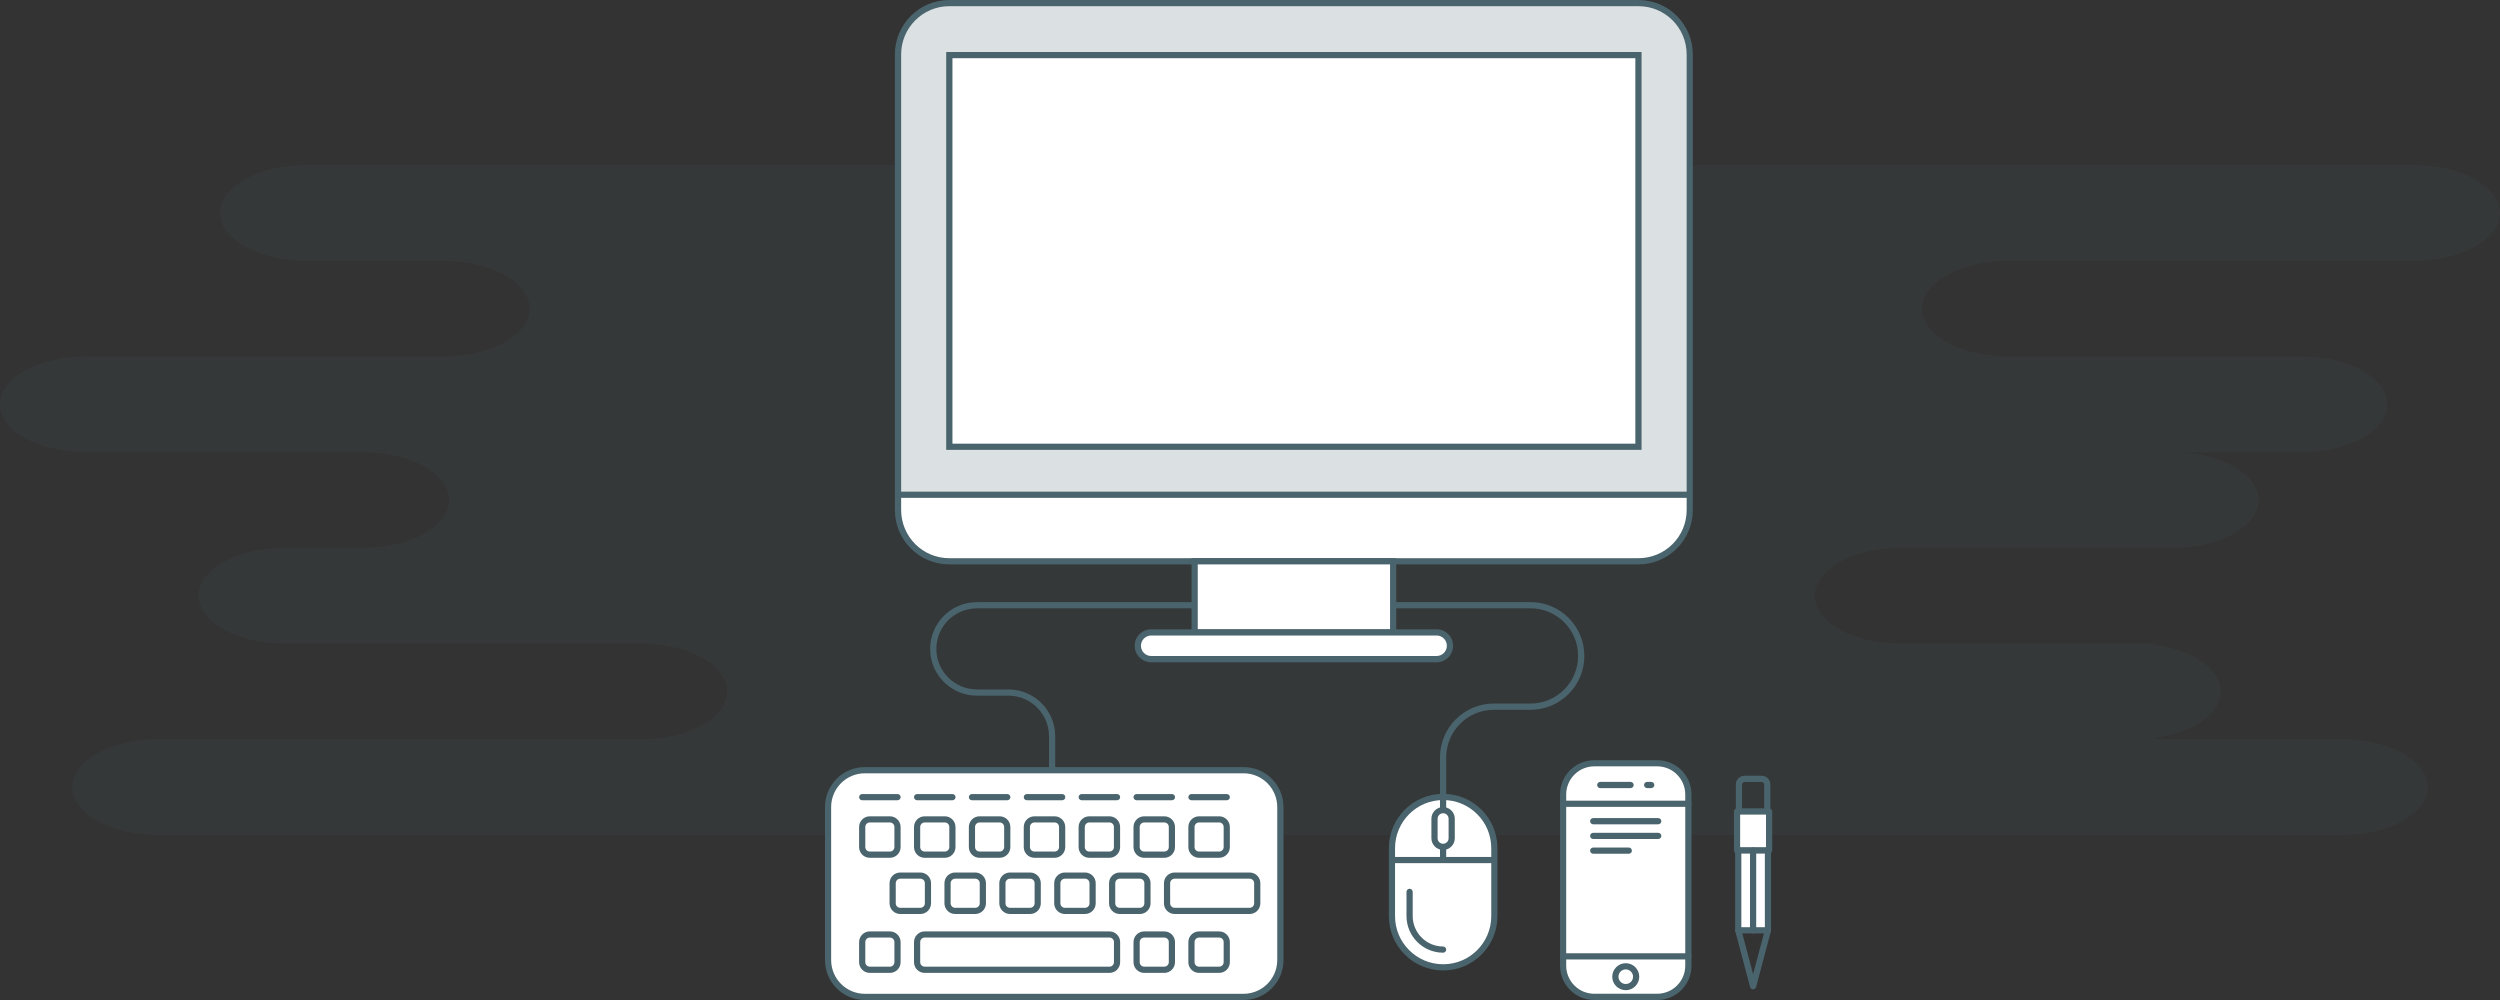<?xml version="1.0" encoding="UTF-8"?> <!-- Generator: Adobe Illustrator 23.0.6, SVG Export Plug-In . SVG Version: 6.00 Build 0) --> <svg xmlns="http://www.w3.org/2000/svg" xmlns:xlink="http://www.w3.org/1999/xlink" id="Layer_1" x="0px" y="0px" viewBox="0 0 500 200" style="enable-background:new 0 0 500 200;" xml:space="preserve"><rect x="0" y="0" width="500" height="200" fill="#333333" stroke="none"/> <style type="text/css"> .st0{opacity:0.1;} .st1{fill:#4A646D;} .st2{fill:#FFFFFF;} .st3{opacity:0.2;} </style> <g class="st0"> <path class="st1" d="M468.33,147.84h-37.22v-0.28c7.5-1.04,13.05-4.8,13.05-9.28c0-4.48-5.56-8.25-13.05-9.28v-0.28h-50.95 c-9.52,0-17.23-4.28-17.23-9.57c0-5.28,7.71-9.57,17.23-9.57h54.29c9.52,0,17.23-4.28,17.23-9.57c0-5.28-7.71-9.57-17.23-9.57 h25.77c9.52,0,17.23-4.28,17.23-9.57c0-5.28-7.71-9.57-17.23-9.57h-58.59c-9.52,0-17.23-4.28-17.23-9.57s7.71-9.57,17.23-9.57 h81.13c9.52,0,17.23-4.28,17.23-9.57c0-5.28-7.71-9.57-17.23-9.57H61.25c-9.52,0-17.23,4.28-17.23,9.57 c0,5.28,7.71,9.57,17.23,9.57H88.7c9.52,0,17.23,4.28,17.23,9.57s-7.71,9.57-17.23,9.57H17.23C7.71,71.29,0,75.58,0,80.86 c0,5.28,7.71,9.57,17.23,9.57H72.6c9.52,0,17.23,4.28,17.23,9.57c0,5.28-7.71,9.57-17.23,9.57H56.96c-9.52,0-17.23,4.28-17.23,9.57 c0,5.28,7.71,9.57,17.23,9.57h71.27c9.52,0,17.23,4.28,17.23,9.57c0,5.28-7.71,9.57-17.23,9.57H31.7c-9.52,0-17.23,4.28-17.23,9.57 c0,5.28,7.71,9.57,17.23,9.57h436.63c9.52,0,17.23-4.28,17.23-9.57C485.56,152.13,477.85,147.84,468.33,147.84z"></path> </g> <g> <g> <g> <path class="st1" d="M288,159.39l0-7.91c0-5.95,4.82-10.77,10.77-10.77l0,0h7.33c2.63,0,5.01-1.07,6.73-2.79l0,0 c1.73-1.73,2.79-4.1,2.79-6.73l0,0c0-2.63-1.06-5.01-2.79-6.74l0,0c-1.73-1.72-4.1-2.79-6.73-2.79l0,0h-27.47v-1.24h27.47 c5.95,0,10.77,4.82,10.77,10.77l0,0c0,5.95-4.82,10.77-10.77,10.77l0,0l-7.33,0c-2.63,0-5.01,1.06-6.74,2.79l0,0 c-1.73,1.73-2.79,4.1-2.79,6.74l0,0l0,7.91H288L288,159.39z"></path> </g> <g> <path class="st2" d="M288.62,159.39c-5.65,0-10.24,4.58-10.24,10.24v13.6c0,5.65,4.58,10.24,10.24,10.24 c5.65,0,10.24-4.58,10.24-10.24v-13.6C298.86,163.97,294.27,159.39,288.62,159.39z"></path> <path class="st1" d="M277.77,183.23v-13.6c0-6,4.86-10.86,10.86-10.86l0,0v0.62v0.62c-2.66,0-5.06,1.07-6.8,2.82l0,0 c-1.74,1.74-2.82,4.14-2.82,6.8l0,0v13.6c0,2.66,1.07,5.06,2.82,6.8l0,0c1.74,1.74,4.14,2.82,6.8,2.82l0,0 c2.66,0,5.06-1.07,6.8-2.82l0,0c1.74-1.74,2.82-4.14,2.82-6.8l0,0v-13.6c0-2.66-1.07-5.06-2.82-6.8l0,0 c-1.74-1.74-4.14-2.82-6.8-2.82l0,0v-0.62v-0.62c6,0,10.86,4.86,10.86,10.86l0,0v13.6c0,6-4.86,10.86-10.86,10.86l0,0 C282.63,194.08,277.77,189.22,277.77,183.23L277.77,183.23z"></path> </g> <g> <path class="st1" d="M288.62,190.54c-4.04-0.01-7.31-3.28-7.32-7.32l0,0v-4.85h0c0-0.34,0.28-0.62,0.62-0.62l0,0 c0.34,0,0.62,0.28,0.62,0.62l0,0v4.85c0.01,3.36,2.72,6.07,6.08,6.08l0,0c0.34,0,0.62,0.28,0.62,0.62l0,0 C289.24,190.27,288.96,190.54,288.62,190.54L288.62,190.54C288.62,190.54,288.62,190.54,288.62,190.54L288.62,190.54z"></path> </g> <g> <polygon class="st1" points="278.39,172.63 278.39,171.39 298.86,171.39 298.86,172.63 278.39,172.63 "></polygon> </g> <g> <path class="st1" d="M286.28,167.65v-3.9c0-1.29,1.05-2.34,2.34-2.34l0,0c1.29,0,2.34,1.05,2.34,2.34l0,0v3.9 c0,1.29-1.05,2.34-2.34,2.34l0,0C287.33,169.99,286.28,168.94,286.28,167.65L286.28,167.65z M287.52,163.75v3.9 c0,0.61,0.49,1.1,1.1,1.1l0,0c0.61,0,1.1-0.49,1.1-1.1l0,0v-3.9c0-0.61-0.49-1.1-1.1-1.1l0,0 C288.01,162.65,287.52,163.14,287.52,163.75L287.52,163.75z"></path> </g> <g> <polygon class="st1" points="288,172.01 288,169.37 289.24,169.37 289.24,172.01 288,172.01 "></polygon> </g> <g> <polygon class="st1" points="288,162.03 288,159.39 289.24,159.39 289.24,162.03 288,162.03 "></polygon> </g> </g> <g> <g> <path class="st1" d="M209.8,154.04v-6.8c-0.01-4.48-3.63-8.1-8.11-8.11l0,0h-6.31c-5.16,0-9.35-4.19-9.35-9.35l0,0 c0-5.16,4.19-9.35,9.35-9.35l0,0h43.55v0v1.24h-43.55c-4.48,0.01-8.1,3.63-8.11,8.11l0,0c0.01,4.48,3.63,8.1,8.11,8.11l0,0h6.31 c5.16,0,9.35,4.19,9.35,9.35l0,0l0,6.8H209.8L209.8,154.04z"></path> </g> <g> <path class="st2" d="M256.08,192.02c0,4.07-3.3,7.36-7.36,7.36h-75.74c-4.07,0-7.36-3.3-7.36-7.36V161.4 c0-4.07,3.3-7.36,7.36-7.36h75.74c4.07,0,7.36,3.3,7.36,7.36V192.02z"></path> <path class="st1" d="M172.98,200c-4.41,0-7.98-3.57-7.98-7.98l0,0V161.4c0-4.41,3.57-7.98,7.98-7.98l0,0h75.74 c4.41,0,7.98,3.58,7.98,7.98l0,0v30.62h0c0,4.41-3.57,7.98-7.99,7.98l0,0H172.98L172.98,200z M166.23,161.4v30.62 c0.01,3.72,3.02,6.74,6.74,6.74l0,0h75.74c3.72-0.01,6.74-3.02,6.74-6.74l0,0V161.4c-0.01-3.72-3.02-6.74-6.74-6.74l0,0h-75.74 C169.25,154.66,166.24,157.68,166.23,161.4L166.23,161.4z"></path> </g> <g> <g> <g> <path class="st1" d="M173.96,171.56c-1.18,0-2.14-0.96-2.14-2.14l0,0v-4.02c0-1.18,0.96-2.14,2.14-2.14l0,0h4.02 c1.18,0,2.14,0.96,2.14,2.14l0,0v4.02c0,1.18-0.96,2.14-2.14,2.14l0,0H173.96L173.96,171.56z M173.06,165.39v4.02 c0,0.5,0.4,0.9,0.9,0.9l0,0h4.02c0.5,0,0.9-0.4,0.9-0.9l0,0l0-4.02c0-0.5-0.4-0.9-0.9-0.9l0,0h-4.02 C173.46,164.49,173.06,164.9,173.06,165.39L173.06,165.39z"></path> </g> <g> <path class="st1" d="M184.94,171.56c-1.18,0-2.14-0.96-2.14-2.14l0,0v-4.02c0-1.18,0.96-2.14,2.14-2.14l0,0h4.02 c1.18,0,2.14,0.96,2.14,2.14l0,0v4.02c0,1.18-0.96,2.14-2.14,2.14l0,0H184.94L184.94,171.56z M184.04,165.39v4.02 c0,0.5,0.4,0.9,0.9,0.9l0,0h4.02c0.5,0,0.9-0.4,0.9-0.9l0,0v-4.02c0-0.5-0.4-0.9-0.9-0.9l0,0h-4.02 C184.44,164.49,184.04,164.9,184.04,165.39L184.04,165.39z"></path> </g> <g> <path class="st1" d="M195.91,171.56c-1.18,0-2.14-0.96-2.14-2.14l0,0v-4.02c0-1.18,0.96-2.14,2.14-2.14l0,0h4.02 c1.18,0,2.14,0.96,2.14,2.14l0,0v4.02c0,1.18-0.96,2.14-2.14,2.14l0,0H195.91L195.91,171.56z M195.01,165.39v4.02 c0,0.5,0.4,0.9,0.9,0.9l0,0h4.02c0.5,0,0.9-0.4,0.9-0.9l0,0v-4.02c0-0.5-0.4-0.9-0.9-0.9l0,0h-4.02 C195.42,164.49,195.01,164.9,195.01,165.39L195.01,165.39z"></path> </g> <g> <path class="st1" d="M206.89,171.56c-1.18,0-2.14-0.96-2.14-2.14l0,0v-4.02c0-1.18,0.96-2.14,2.14-2.14l0,0h4.02 c1.18,0,2.14,0.96,2.14,2.14l0,0v4.02c0,1.18-0.96,2.14-2.14,2.14l0,0H206.89L206.89,171.56z M205.99,165.39v4.02 c0,0.5,0.4,0.9,0.9,0.9l0,0h4.02c0.5,0,0.9-0.4,0.9-0.9l0,0v-4.02c0-0.5-0.4-0.9-0.9-0.9l0,0h-4.02 C206.39,164.49,205.99,164.9,205.99,165.39L205.99,165.39z"></path> </g> <g> <path class="st1" d="M217.86,171.56c-1.18,0-2.14-0.96-2.14-2.14l0,0v-4.02c0-1.18,0.96-2.14,2.14-2.14l0,0h4.02 c1.18,0,2.14,0.96,2.14,2.14l0,0v4.02c0,1.18-0.96,2.14-2.14,2.14l0,0H217.86L217.86,171.56z M216.96,165.39v4.02 c0,0.5,0.4,0.9,0.9,0.9l0,0h4.02c0.5,0,0.9-0.4,0.9-0.9l0,0l0-4.02c0-0.5-0.4-0.9-0.9-0.9l0,0h-4.02 C217.37,164.49,216.96,164.9,216.96,165.39L216.96,165.39z"></path> </g> <g> <path class="st1" d="M228.84,171.56c-1.18,0-2.14-0.96-2.14-2.14l0,0v-4.02c0-1.18,0.96-2.14,2.14-2.14l0,0h4.02 c1.18,0,2.14,0.96,2.14,2.14l0,0v4.02c0,1.18-0.96,2.14-2.14,2.14l0,0H228.84L228.84,171.56z M227.94,165.39v4.02 c0,0.5,0.4,0.9,0.9,0.9l0,0h4.02c0.5,0,0.9-0.4,0.9-0.9l0,0v-4.02c0-0.5-0.4-0.9-0.9-0.9l0,0h-4.02 C228.34,164.49,227.94,164.9,227.94,165.39L227.94,165.39z"></path> </g> <g> <path class="st1" d="M239.81,171.56c-1.18,0-2.14-0.96-2.14-2.14l0,0v-4.02c0-1.18,0.96-2.14,2.14-2.14l0,0h4.02 c1.18,0,2.14,0.96,2.14,2.14l0,0v4.02c0,1.18-0.96,2.14-2.14,2.14l0,0H239.81L239.81,171.56z M238.91,165.39v4.02 c0,0.5,0.4,0.9,0.9,0.9l0,0h4.02c0.5,0,0.9-0.4,0.9-0.9l0,0v-4.02c0-0.5-0.4-0.9-0.9-0.9l0,0h-4.02 C239.32,164.49,238.91,164.9,238.91,165.39L238.91,165.39z"></path> </g> </g> <g> <g> <path class="st1" d="M180.05,182.8c-1.18,0-2.14-0.96-2.14-2.14l0,0v-4.02c0-1.18,0.96-2.14,2.14-2.14l0,0h4.02 c1.18,0,2.14,0.96,2.14,2.14l0,0v4.02c0,1.18-0.96,2.14-2.14,2.14l0,0H180.05L180.05,182.8z M179.15,176.64l0,4.02 c0,0.5,0.4,0.9,0.9,0.9l0,0h4.02c0.5,0,0.9-0.4,0.9-0.9l0,0v-4.02c0-0.5-0.4-0.9-0.9-0.9l0,0h-4.02 C179.55,175.74,179.15,176.14,179.15,176.64L179.15,176.64z"></path> </g> <g> <path class="st1" d="M191.03,182.8c-1.18,0-2.14-0.96-2.14-2.14l0,0v-4.02c0-1.18,0.96-2.14,2.14-2.14l0,0h4.02 c1.18,0,2.14,0.96,2.14,2.14l0,0v4.02c0,1.18-0.96,2.14-2.14,2.14l0,0H191.03L191.03,182.8z M190.13,176.64l0,4.02 c0,0.5,0.4,0.9,0.9,0.9l0,0h4.02c0.5,0,0.9-0.4,0.9-0.9l0,0h0v-4.02c0-0.5-0.4-0.9-0.9-0.9l0,0h-4.02 C190.53,175.74,190.13,176.14,190.13,176.64L190.13,176.64z"></path> </g> <g> <path class="st1" d="M202,182.8c-1.18,0-2.14-0.96-2.14-2.14l0,0v-4.02c0-1.18,0.96-2.14,2.14-2.14l0,0h4.02 c1.18,0,2.14,0.96,2.14,2.14l0,0v4.02c0,1.18-0.96,2.14-2.14,2.14l0,0H202L202,182.8z M201.1,176.64v4.02 c0,0.5,0.4,0.9,0.9,0.9l0,0h4.02c0.5,0,0.9-0.4,0.9-0.9l0,0v-4.02c0-0.5-0.4-0.9-0.9-0.9l0,0H202 C201.5,175.74,201.1,176.14,201.1,176.64L201.1,176.64z"></path> </g> <g> <path class="st1" d="M212.98,182.8c-1.18,0-2.14-0.96-2.14-2.14l0,0v-4.02c0-1.18,0.96-2.14,2.14-2.14l0,0H217 c1.18,0,2.14,0.96,2.14,2.14l0,0v4.02c0,1.18-0.96,2.14-2.14,2.14l0,0H212.98L212.98,182.8z M212.08,176.64v4.02 c0,0.5,0.4,0.9,0.9,0.9l0,0H217c0.5,0,0.9-0.4,0.9-0.9l0,0v-4.02c0-0.5-0.4-0.9-0.9-0.9l0,0h-4.02 C212.48,175.74,212.08,176.14,212.08,176.64L212.08,176.64z"></path> </g> <g> <path class="st1" d="M223.95,182.8c-1.18,0-2.14-0.96-2.14-2.14l0,0v-4.02c0-1.18,0.96-2.14,2.14-2.14l0,0h4.02 c1.18,0,2.14,0.96,2.14,2.14l0,0v4.02c0,1.18-0.96,2.14-2.14,2.14l0,0H223.95L223.95,182.8z M223.05,176.64v4.02 c0,0.5,0.4,0.9,0.9,0.9l0,0h4.02c0.5,0,0.9-0.4,0.9-0.9l0,0v-4.02c0-0.5-0.4-0.9-0.9-0.9l0,0h-4.02 C223.45,175.74,223.05,176.14,223.05,176.64L223.05,176.64z"></path> </g> <g> <path class="st1" d="M234.93,182.8c-1.18,0-2.14-0.96-2.14-2.14l0,0v-4.02c0-1.18,0.96-2.14,2.14-2.14l0,0h15 c1.18,0,2.14,0.96,2.14,2.14l0,0v4.02c0,1.18-0.96,2.14-2.14,2.14l0,0H234.93L234.93,182.8z M234.03,176.64v4.02 c0,0.5,0.4,0.9,0.9,0.9l0,0h15c0.5,0,0.9-0.4,0.9-0.9l0,0v-4.02c0-0.5-0.4-0.9-0.9-0.9l0,0h-15 C234.43,175.74,234.03,176.14,234.03,176.64L234.03,176.64z"></path> </g> </g> <g> <g> <path class="st1" d="M173.96,194.58c-1.18,0-2.14-0.96-2.14-2.14l0,0v-4.02c0-1.18,0.96-2.14,2.14-2.14l0,0h4.02 c1.18,0,2.14,0.96,2.14,2.14l0,0v4.02c0,1.18-0.96,2.14-2.14,2.14l0,0H173.96L173.96,194.58z M173.06,188.41v4.02 c0,0.5,0.4,0.9,0.9,0.9l0,0h4.02c0.5,0,0.9-0.4,0.9-0.9l0,0h0l0-4.02c0-0.5-0.4-0.9-0.9-0.9l0,0h-4.02 C173.46,187.51,173.06,187.92,173.06,188.41L173.06,188.41z"></path> </g> <g> <path class="st1" d="M184.94,194.58c-1.18,0-2.14-0.96-2.14-2.14l0,0v-4.02c0-1.18,0.96-2.14,2.14-2.14l0,0h36.95 c1.18,0,2.14,0.96,2.14,2.14l0,0v4.02c0,1.18-0.96,2.14-2.14,2.14l0,0H184.94L184.94,194.58z M184.04,188.41v4.02 c0,0.5,0.4,0.9,0.9,0.9l0,0h36.95c0.5,0,0.9-0.4,0.9-0.9l0,0v-4.02c0-0.5-0.4-0.9-0.9-0.9l0,0h-36.95 C184.44,187.51,184.04,187.92,184.04,188.41L184.04,188.41z"></path> </g> <g> <path class="st1" d="M228.84,194.58c-1.18,0-2.14-0.96-2.14-2.14l0,0l0-4.02c0-1.18,0.96-2.14,2.14-2.14l0,0h4.02 c1.18,0,2.14,0.96,2.14,2.14l0,0v4.02h0c0,1.18-0.96,2.14-2.14,2.14l0,0H228.84L228.84,194.58z M227.94,188.41l0,4.02 c0,0.5,0.4,0.9,0.9,0.9l0,0h4.02c0.5,0,0.9-0.4,0.9-0.9l0,0h0l0-4.02c0-0.5-0.41-0.9-0.9-0.9l0,0h-4.02 C228.34,187.51,227.94,187.92,227.94,188.41L227.94,188.41z"></path> </g> <g> <path class="st1" d="M239.81,194.58c-1.18,0-2.14-0.96-2.14-2.14l0,0v-4.02c0-1.18,0.96-2.14,2.14-2.14l0,0h4.02 c1.18,0,2.14,0.96,2.14,2.14l0,0v4.02c0,1.18-0.96,2.14-2.14,2.14l0,0H239.81L239.81,194.58z M238.91,188.41l0,4.02 c0,0.5,0.4,0.9,0.9,0.9l0,0h4.02c0.5,0,0.9-0.4,0.9-0.9l0,0v-4.02c0-0.5-0.4-0.9-0.9-0.9l0,0h-4.02 C239.32,187.51,238.91,187.92,238.91,188.41L238.91,188.41z"></path> </g> </g> </g> <g> <g> <path class="st1" d="M172.44,160.05c-0.34,0-0.62-0.28-0.62-0.62l0,0c0-0.34,0.28-0.62,0.62-0.62l0,0h7.07 c0.34,0,0.62,0.28,0.62,0.62l0,0c0,0.34-0.28,0.62-0.62,0.62l0,0H172.44L172.44,160.05z"></path> </g> <g> <path class="st1" d="M183.42,160.05c-0.34,0-0.62-0.28-0.62-0.62l0,0c0-0.34,0.28-0.62,0.62-0.62l0,0h7.07 c0.34,0,0.62,0.28,0.62,0.62l0,0c0,0.34-0.28,0.62-0.62,0.62l0,0H183.42L183.42,160.05z"></path> </g> <g> <path class="st1" d="M194.39,160.05c-0.34,0-0.62-0.28-0.62-0.62l0,0c0-0.34,0.28-0.62,0.62-0.62l0,0h7.07 c0.34,0,0.62,0.28,0.62,0.62l0,0c0,0.34-0.28,0.62-0.62,0.62l0,0H194.39L194.39,160.05z"></path> </g> <g> <path class="st1" d="M205.37,160.05c-0.34,0-0.62-0.28-0.62-0.62l0,0c0-0.34,0.28-0.62,0.62-0.62l0,0h7.07 c0.34,0,0.62,0.28,0.62,0.62l0,0c0,0.34-0.28,0.62-0.62,0.62l0,0H205.37L205.37,160.05z"></path> </g> <g> <path class="st1" d="M216.34,160.05c-0.34,0-0.62-0.28-0.62-0.62l0,0c0-0.34,0.28-0.62,0.62-0.62l0,0h7.07 c0.34,0,0.62,0.28,0.62,0.62l0,0c0,0.34-0.28,0.62-0.62,0.62l0,0H216.34L216.34,160.05z"></path> </g> <g> <path class="st1" d="M227.32,160.05c-0.34,0-0.62-0.28-0.62-0.62l0,0c0-0.34,0.28-0.62,0.62-0.62l0,0h7.07 c0.34,0,0.62,0.28,0.62,0.62l0,0c0,0.34-0.28,0.62-0.62,0.62l0,0H227.32L227.32,160.05z"></path> </g> <g> <path class="st1" d="M238.29,160.05c-0.34,0-0.62-0.28-0.62-0.62l0,0c0-0.34,0.28-0.62,0.62-0.62l0,0h7.07 c0.34,0,0.62,0.28,0.62,0.62l0,0c0,0.34-0.28,0.62-0.62,0.62l0,0H238.29L238.29,160.05z"></path> </g> </g> </g> <g> <g> <path class="st1" d="M352.84,162.3v-5.4c0-0.28-0.23-0.51-0.51-0.51l0,0h-3.41c-0.28,0-0.51,0.23-0.51,0.51l0,0v5.4h0 c0,0.34-0.28,0.62-0.62,0.62l0,0c-0.34,0-0.62-0.28-0.62-0.62l0,0l0-5.4c0-0.97,0.78-1.75,1.75-1.75l0,0h3.41 c0.97,0,1.75,0.78,1.75,1.75l0,0v5.4c0,0.34-0.28,0.62-0.62,0.62l0,0C353.11,162.92,352.84,162.64,352.84,162.3L352.84,162.3z"></path> </g> <g> <rect x="347.41" y="162.3" class="st2" width="6.41" height="7.81"></rect> <path class="st1" d="M347.41,170.72c-0.16,0-0.32-0.07-0.44-0.18l0,0c-0.12-0.12-0.18-0.28-0.18-0.44l0,0v-7.81 c0-0.16,0.07-0.32,0.18-0.44l0,0c0.12-0.12,0.28-0.18,0.44-0.18l0,0h6.41c0.16,0,0.32,0.07,0.44,0.18l0,0 c0.11,0.12,0.18,0.28,0.18,0.44l0,0v7.81c0,0.17-0.06,0.32-0.18,0.44l0,0c-0.12,0.12-0.27,0.18-0.44,0.18l0,0H347.41 L347.41,170.72z M353.82,170.1v-0.62V170.1L353.82,170.1z M348.03,169.48h5.17v-6.56h-5.17V169.48L348.03,169.48z"></path> </g> <g> <rect x="347.65" y="170.1" class="st2" width="5.94" height="15.96"></rect> <path class="st1" d="M347.65,186.68c-0.16,0-0.32-0.07-0.44-0.18l0,0c-0.12-0.12-0.18-0.28-0.18-0.44l0,0V170.1 c0-0.16,0.07-0.32,0.18-0.44l0,0c0.12-0.12,0.28-0.18,0.44-0.18l0,0h5.94c0.16,0,0.32,0.07,0.44,0.18l0,0 c0.12,0.12,0.18,0.27,0.18,0.44l0,0v15.96c0,0.16-0.07,0.32-0.18,0.44l0,0c-0.12,0.12-0.28,0.18-0.44,0.18l0,0H347.65 L347.65,186.68z M353.59,186.06v-0.62V186.06L353.59,186.06z M348.27,185.44h4.7v-14.72h-4.7V185.44L348.27,185.44z"></path> </g> <g> <path class="st1" d="M350,186.06V170.1c0-0.34,0.28-0.62,0.62-0.62l0,0c0.34,0,0.62,0.28,0.62,0.62l0,0v15.96 c0,0.34-0.28,0.62-0.62,0.62l0,0C350.28,186.68,350,186.41,350,186.06L350,186.06z"></path> </g> <g> <path class="st1" d="M350.02,197.41l-2.97-11.19l0,0c-0.09-0.33,0.11-0.67,0.44-0.76l0,0c0.33-0.09,0.67,0.11,0.76,0.44l0,0 l2.37,8.93l2.37-8.93c0.09-0.33,0.43-0.53,0.76-0.44l0,0c0.33,0.09,0.53,0.43,0.44,0.76l0,0l-2.97,11.19 c-0.07,0.27-0.32,0.46-0.6,0.46l0,0C350.34,197.87,350.09,197.68,350.02,197.41L350.02,197.41z"></path> </g> </g> <g> <g> <path class="st2" d="M337.68,193.15c0,3.44-2.79,6.23-6.23,6.23h-12.59c-3.44,0-6.23-2.79-6.23-6.23v-34.26 c0-3.44,2.79-6.23,6.23-6.23h12.59c3.44,0,6.23,2.79,6.23,6.23V193.15z"></path> </g> <g> <path class="st1" d="M318.86,200c-3.79,0-6.85-3.07-6.85-6.85l0,0v-34.26c0-3.79,3.07-6.85,6.85-6.85l0,0h12.59 c3.79,0,6.85,3.07,6.85,6.85l0,0v34.26c0,3.78-3.07,6.85-6.85,6.85l0,0H318.86L318.86,200z M313.24,158.88v34.26 c0.01,3.1,2.51,5.61,5.61,5.61l0,0h12.59c3.1-0.01,5.61-2.51,5.61-5.61l0,0v-34.26c-0.01-3.1-2.51-5.61-5.61-5.61l0,0h-12.59 C315.76,153.28,313.25,155.78,313.24,158.88L313.24,158.88z"></path> <g> <path class="st1" d="M318.64,164.86c-0.34,0-0.62-0.28-0.62-0.62l0,0c0-0.34,0.28-0.62,0.62-0.62l0,0h13.01 c0.34,0,0.62,0.28,0.62,0.62l0,0c0,0.34-0.28,0.62-0.62,0.62l0,0H318.64L318.64,164.86z"></path> </g> <g> <path class="st1" d="M318.64,167.8c-0.34,0-0.62-0.28-0.62-0.62l0,0c0-0.34,0.28-0.62,0.62-0.62l0,0h13.01 c0.34,0,0.62,0.28,0.62,0.62l0,0c0,0.34-0.28,0.62-0.62,0.62l0,0H318.64L318.64,167.8z"></path> </g> <g> <path class="st1" d="M318.64,170.75c-0.34,0-0.62-0.28-0.62-0.62l0,0c0-0.34,0.28-0.62,0.62-0.62l0,0h7.12 c0.34,0,0.62,0.28,0.62,0.62l0,0c0,0.34-0.28,0.62-0.62,0.62l0,0H318.64L318.64,170.75z"></path> </g> </g> <g> <path class="st1" d="M312.62,161.38c-0.34,0-0.62-0.28-0.62-0.62l0,0c0-0.34,0.28-0.62,0.62-0.62l0,0h25.05 c0.34,0,0.62,0.28,0.62,0.62l0,0c0,0.34-0.28,0.62-0.62,0.62l0,0H312.62L312.62,161.38z"></path> </g> <g> <path class="st1" d="M312.62,191.89c-0.34,0-0.62-0.28-0.62-0.62l0,0c0-0.34,0.28-0.62,0.62-0.62l0,0h25.05 c0.34,0,0.62,0.28,0.62,0.62l0,0c0,0.34-0.28,0.62-0.62,0.62l0,0H312.62L312.62,191.89z"></path> </g> <g> <path class="st1" d="M322.45,195.34c0-1.49,1.21-2.7,2.7-2.7l0,0c1.49,0,2.7,1.21,2.7,2.7l0,0c0,1.49-1.21,2.7-2.7,2.7l0,0 C323.66,198.04,322.45,196.83,322.45,195.34L322.45,195.34z M323.69,195.34c0,0.8,0.65,1.46,1.46,1.46l0,0 c0.8,0,1.46-0.65,1.46-1.46l0,0c0-0.8-0.65-1.45-1.46-1.46l0,0C324.35,193.88,323.69,194.54,323.69,195.34L323.69,195.34z"></path> </g> <g> <g> <path class="st1" d="M320.05,157.62c-0.34,0-0.62-0.28-0.62-0.62l0,0c0-0.34,0.28-0.62,0.62-0.62l0,0h6.07 c0.34,0,0.62,0.28,0.62,0.62l0,0c0,0.34-0.28,0.62-0.62,0.62l0,0H320.05L320.05,157.62z"></path> </g> <g> <path class="st1" d="M329.43,157.62c-0.34,0-0.62-0.28-0.62-0.62l0,0c0-0.34,0.28-0.62,0.62-0.62l0,0h0.82 c0.34,0,0.62,0.28,0.62,0.62l0,0c0,0.34-0.28,0.62-0.62,0.62l0,0H329.43L329.43,157.62z"></path> </g> </g> </g> <g> <path class="st2" d="M337.95,102c0,5.67-4.59,10.26-10.26,10.26H189.86c-5.67,0-10.26-4.59-10.26-10.26V10.88 c0-5.67,4.59-10.26,10.26-10.26h137.83c5.67,0,10.26,4.59,10.26,10.26V102z"></path> <path class="st1" d="M189.86,112.88c-6.01,0-10.88-4.87-10.88-10.88l0,0V10.88c0-6.01,4.87-10.88,10.88-10.88l0,0h137.82 c6.01,0,10.88,4.87,10.88,10.88l0,0V102c0,6.01-4.87,10.88-10.88,10.88l0,0H189.86L189.86,112.88z M183.05,4.07 c-1.75,1.75-2.82,4.15-2.82,6.82l0,0V102c0,2.66,1.08,5.07,2.82,6.82l0,0c1.75,1.75,4.15,2.82,6.82,2.82l0,0h137.82 c2.66,0,5.07-1.08,6.82-2.82l0,0c1.75-1.75,2.82-4.15,2.82-6.82l0,0V10.88c0-2.66-1.08-5.07-2.82-6.82l0,0 c-1.75-1.75-4.15-2.82-6.82-2.82l0,0H189.86C187.2,1.24,184.79,2.32,183.05,4.07L183.05,4.07z"></path> </g> <g class="st3"> <path class="st1" d="M337.43,98.95h-157.3V10.88c0-5.37,4.37-9.74,9.74-9.74h137.83c5.37,0,9.74,4.37,9.74,9.74V98.95 L337.43,98.95z"></path> </g> <g> <rect x="189.87" y="11.02" class="st2" width="137.83" height="78.33"></rect> <path class="st1" d="M189.24,89.97V10.4h138.45v0.62V10.4h0.62v79.57H189.24L189.24,89.97z M190.49,88.73h136.58V11.64H190.49 V88.73L190.49,88.73z"></path> </g> <g> <rect x="238.93" y="112.26" class="st2" width="39.7" height="14.22"></rect> <path class="st1" d="M238.31,127.1v-15.46h40.94v14.84v0.62H238.31L238.31,127.1z M278.63,126.48v-0.62V126.48L278.63,126.48z M239.55,125.86h38.46v-12.98h-38.46V125.86L239.55,125.86z"></path> </g> <g> <path class="st2" d="M289.99,129.16c0,1.48-1.2,2.68-2.67,2.68h-57.08c-1.48,0-2.68-1.2-2.68-2.68l0,0c0-1.48,1.2-2.68,2.68-2.68 h57.08C288.79,126.48,289.99,127.68,289.99,129.16L289.99,129.16z"></path> <path class="st1" d="M226.94,129.16c0-1.82,1.48-3.3,3.3-3.3l0,0l57.08,0c1.82,0,3.29,1.48,3.3,3.3l0,0c0,1.82-1.48,3.3-3.3,3.3 l0,0l-57.08,0C228.42,132.45,226.94,130.98,226.94,129.16L226.94,129.16z M230.24,127.1c-1.13,0-2.05,0.92-2.05,2.05l0,0 c0,1.13,0.92,2.05,2.05,2.05l0,0l57.08,0c1.13,0,2.05-0.92,2.05-2.05l0,0c0-1.13-0.92-2.05-2.05-2.05l0,0L230.24,127.1 L230.24,127.1z"></path> </g> <g> <polygon class="st1" points="179.86,99.57 179.86,98.33 337.99,98.33 337.99,99.57 179.86,99.57 "></polygon> </g> </g> </svg> 